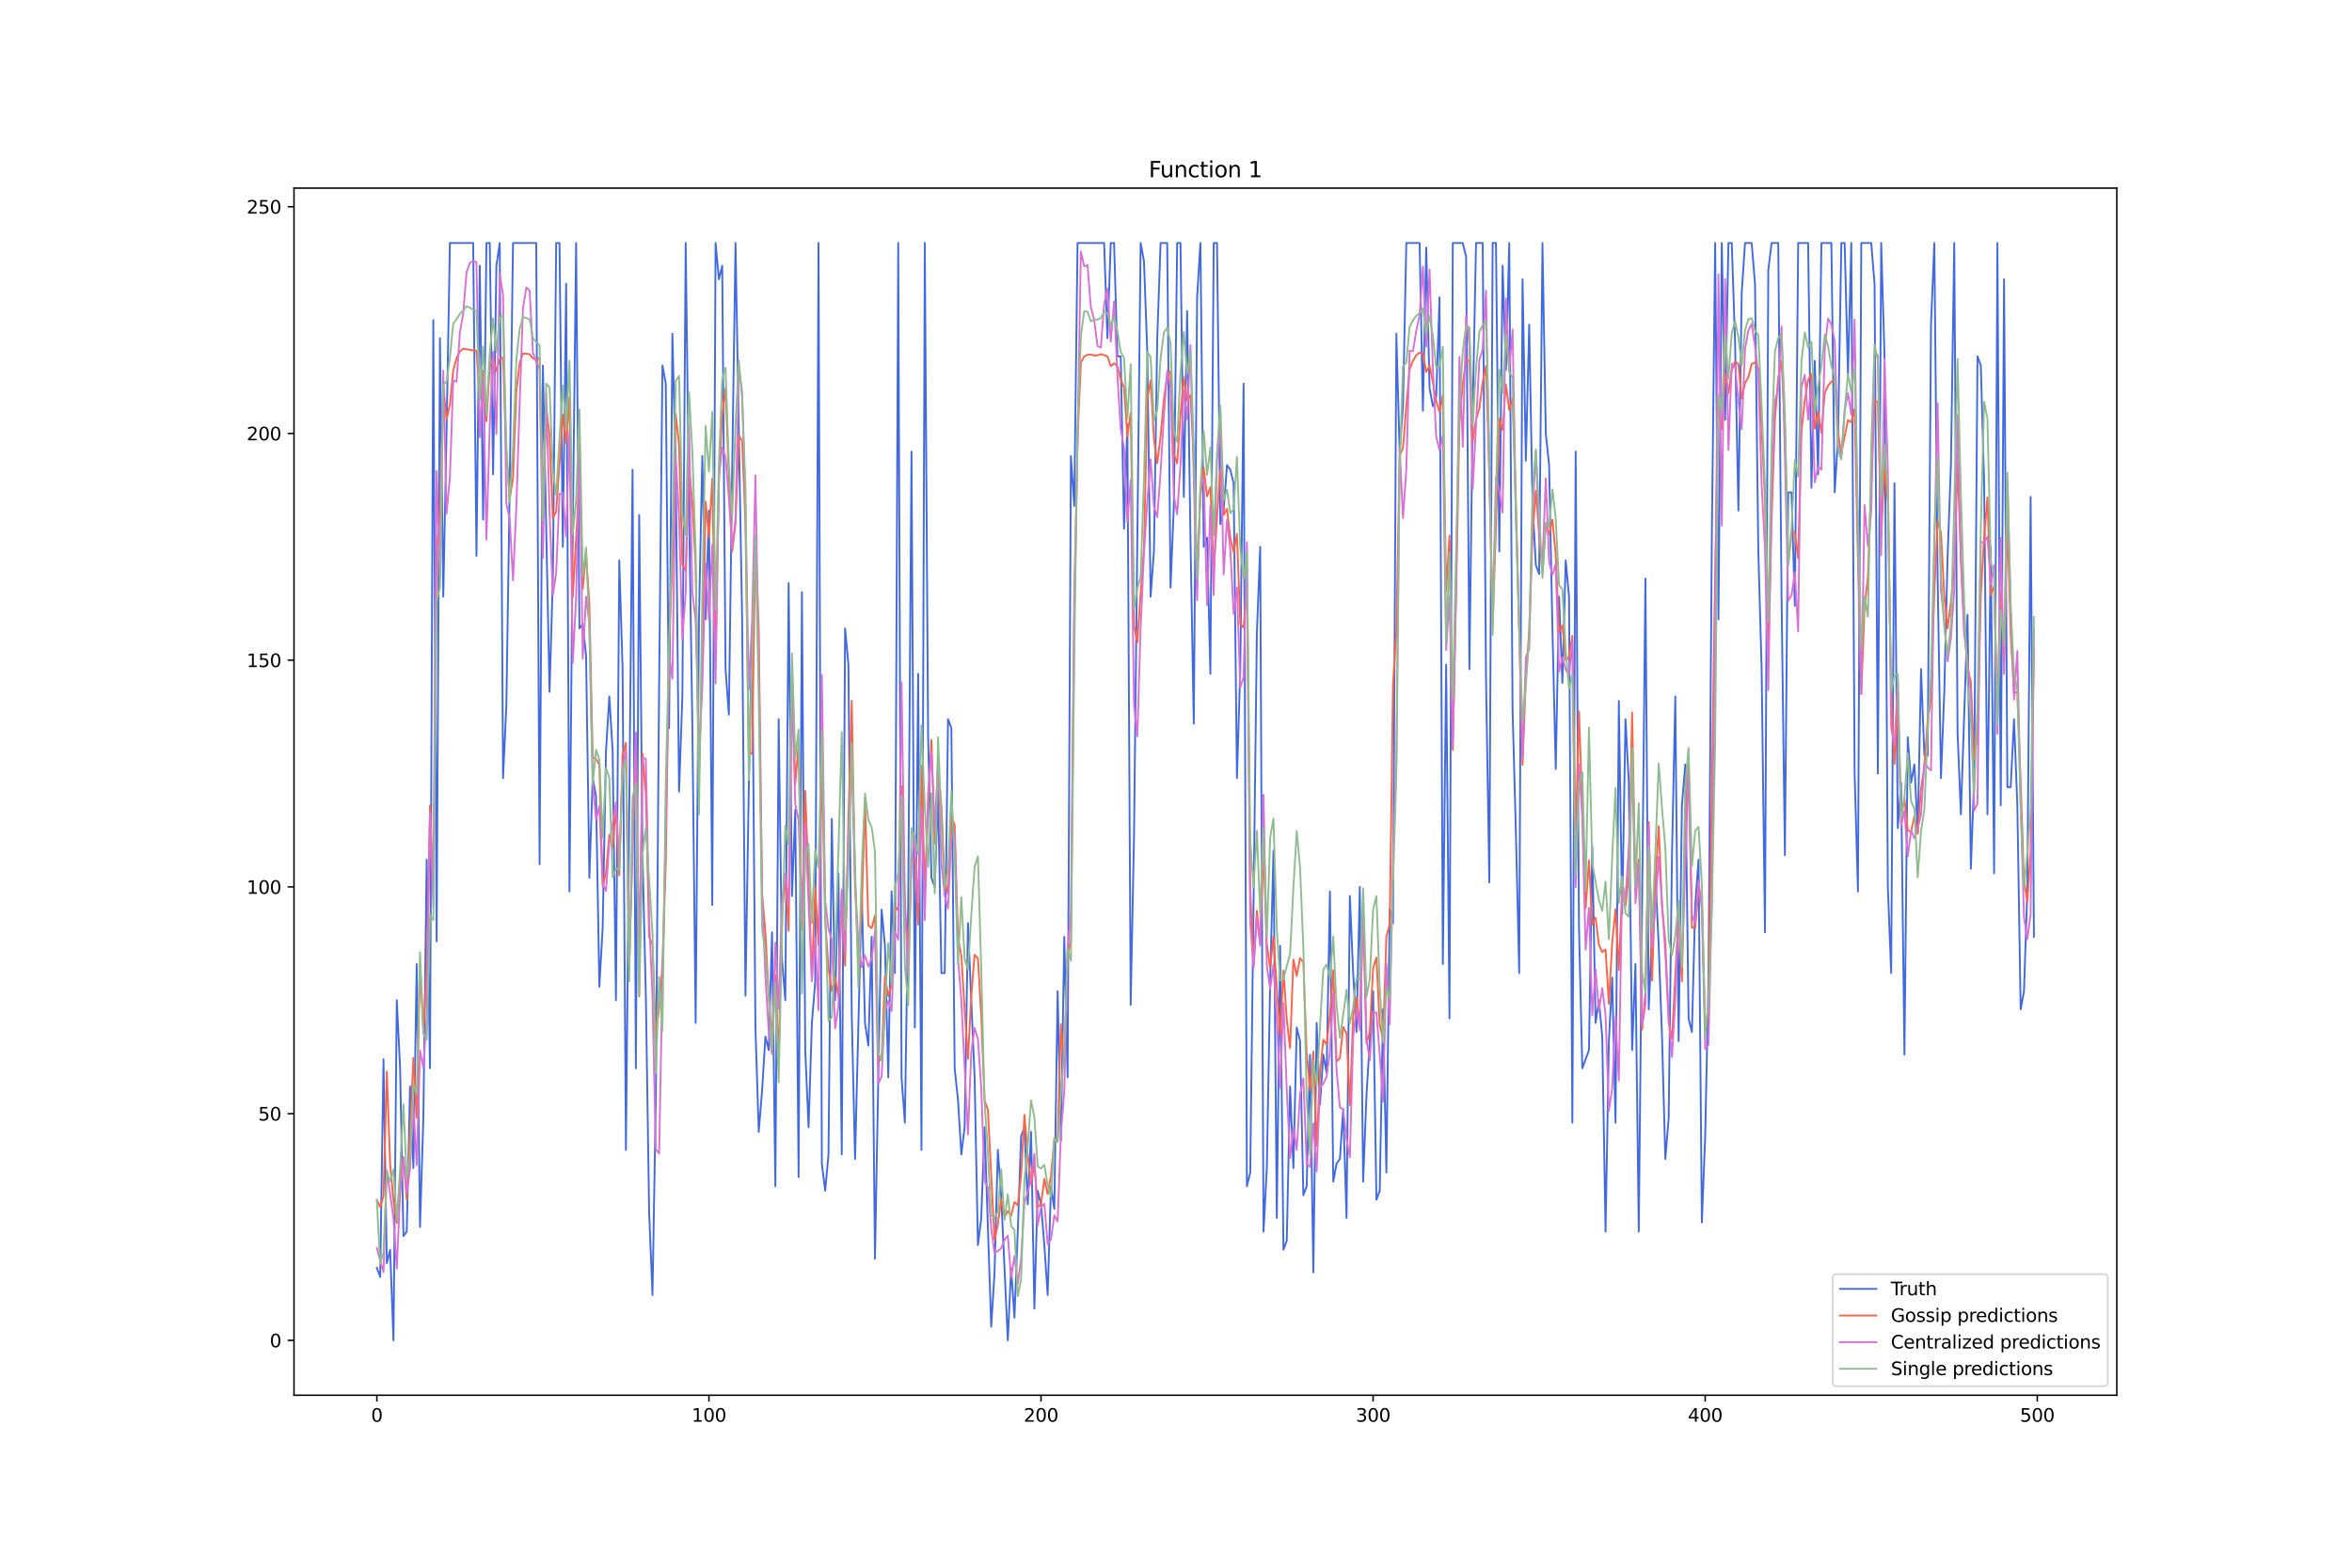 <?xml version="1.0" encoding="utf-8" standalone="no"?>
<!DOCTYPE svg PUBLIC "-//W3C//DTD SVG 1.1//EN"
  "http://www.w3.org/Graphics/SVG/1.1/DTD/svg11.dtd">
<svg xmlns:xlink="http://www.w3.org/1999/xlink" width="1296pt" height="864pt" viewBox="0 0 1296 864" xmlns="http://www.w3.org/2000/svg" version="1.1">
 <defs>
  <style type="text/css">*{stroke-linejoin: round; stroke-linecap: butt}</style>
 </defs>
 <g id="figure_1">
  <g id="patch_1">
   <path d="M 0 864 
L 1296 864 
L 1296 0 
L 0 0 
z
" style="fill: #ffffff"/>
  </g>
  <g id="axes_1">
   <g id="patch_2">
    <path d="M 162 768.96 
L 1166.4 768.96 
L 1166.4 103.68 
L 162 103.68 
z
" style="fill: #ffffff"/>
   </g>
   <g id="matplotlib.axis_1">
    <g id="xtick_1">
     <g id="line2d_1">
      <defs>
       <path id="m235b1354bc" d="M 0 0 
L 0 3.5 
" style="stroke: #000000; stroke-width: 0.8"/>
      </defs>
      <g>
       <use xlink:href="#m235b1354bc" x="207.655" y="768.96" style="stroke: #000000; stroke-width: 0.8"/>
      </g>
     </g>
     <g id="text_1">
      <!-- 0 -->
      <g transform="translate(204.473 783.558) scale(0.1 -0.1)">
       <defs>
        <path id="DejaVuSans-30" d="M 2034 4250 
Q 1547 4250 1301 3770 
Q 1056 3291 1056 2328 
Q 1056 1369 1301 889 
Q 1547 409 2034 409 
Q 2525 409 2770 889 
Q 3016 1369 3016 2328 
Q 3016 3291 2770 3770 
Q 2525 4250 2034 4250 
z
M 2034 4750 
Q 2819 4750 3233 4129 
Q 3647 3509 3647 2328 
Q 3647 1150 3233 529 
Q 2819 -91 2034 -91 
Q 1250 -91 836 529 
Q 422 1150 422 2328 
Q 422 3509 836 4129 
Q 1250 4750 2034 4750 
z
" transform="scale(0.016)"/>
       </defs>
       <use xlink:href="#DejaVuSans-30"/>
      </g>
     </g>
    </g>
    <g id="xtick_2">
     <g id="line2d_2">
      <g>
       <use xlink:href="#m235b1354bc" x="390.639" y="768.96" style="stroke: #000000; stroke-width: 0.8"/>
      </g>
     </g>
     <g id="text_2">
      <!-- 100 -->
      <g transform="translate(381.095 783.558) scale(0.1 -0.1)">
       <defs>
        <path id="DejaVuSans-31" d="M 794 531 
L 1825 531 
L 1825 4091 
L 703 3866 
L 703 4441 
L 1819 4666 
L 2450 4666 
L 2450 531 
L 3481 531 
L 3481 0 
L 794 0 
L 794 531 
z
" transform="scale(0.016)"/>
       </defs>
       <use xlink:href="#DejaVuSans-31"/>
       <use xlink:href="#DejaVuSans-30" x="63.623"/>
       <use xlink:href="#DejaVuSans-30" x="127.246"/>
      </g>
     </g>
    </g>
    <g id="xtick_3">
     <g id="line2d_3">
      <g>
       <use xlink:href="#m235b1354bc" x="573.623" y="768.96" style="stroke: #000000; stroke-width: 0.8"/>
      </g>
     </g>
     <g id="text_3">
      <!-- 200 -->
      <g transform="translate(564.079 783.558) scale(0.1 -0.1)">
       <defs>
        <path id="DejaVuSans-32" d="M 1228 531 
L 3431 531 
L 3431 0 
L 469 0 
L 469 531 
Q 828 903 1448 1529 
Q 2069 2156 2228 2338 
Q 2531 2678 2651 2914 
Q 2772 3150 2772 3378 
Q 2772 3750 2511 3984 
Q 2250 4219 1831 4219 
Q 1534 4219 1204 4116 
Q 875 4013 500 3803 
L 500 4441 
Q 881 4594 1212 4672 
Q 1544 4750 1819 4750 
Q 2544 4750 2975 4387 
Q 3406 4025 3406 3419 
Q 3406 3131 3298 2873 
Q 3191 2616 2906 2266 
Q 2828 2175 2409 1742 
Q 1991 1309 1228 531 
z
" transform="scale(0.016)"/>
       </defs>
       <use xlink:href="#DejaVuSans-32"/>
       <use xlink:href="#DejaVuSans-30" x="63.623"/>
       <use xlink:href="#DejaVuSans-30" x="127.246"/>
      </g>
     </g>
    </g>
    <g id="xtick_4">
     <g id="line2d_4">
      <g>
       <use xlink:href="#m235b1354bc" x="756.607" y="768.96" style="stroke: #000000; stroke-width: 0.8"/>
      </g>
     </g>
     <g id="text_4">
      <!-- 300 -->
      <g transform="translate(747.063 783.558) scale(0.1 -0.1)">
       <defs>
        <path id="DejaVuSans-33" d="M 2597 2516 
Q 3050 2419 3304 2112 
Q 3559 1806 3559 1356 
Q 3559 666 3084 287 
Q 2609 -91 1734 -91 
Q 1441 -91 1130 -33 
Q 819 25 488 141 
L 488 750 
Q 750 597 1062 519 
Q 1375 441 1716 441 
Q 2309 441 2620 675 
Q 2931 909 2931 1356 
Q 2931 1769 2642 2001 
Q 2353 2234 1838 2234 
L 1294 2234 
L 1294 2753 
L 1863 2753 
Q 2328 2753 2575 2939 
Q 2822 3125 2822 3475 
Q 2822 3834 2567 4026 
Q 2313 4219 1838 4219 
Q 1578 4219 1281 4162 
Q 984 4106 628 3988 
L 628 4550 
Q 988 4650 1302 4700 
Q 1616 4750 1894 4750 
Q 2613 4750 3031 4423 
Q 3450 4097 3450 3541 
Q 3450 3153 3228 2886 
Q 3006 2619 2597 2516 
z
" transform="scale(0.016)"/>
       </defs>
       <use xlink:href="#DejaVuSans-33"/>
       <use xlink:href="#DejaVuSans-30" x="63.623"/>
       <use xlink:href="#DejaVuSans-30" x="127.246"/>
      </g>
     </g>
    </g>
    <g id="xtick_5">
     <g id="line2d_5">
      <g>
       <use xlink:href="#m235b1354bc" x="939.591" y="768.96" style="stroke: #000000; stroke-width: 0.8"/>
      </g>
     </g>
     <g id="text_5">
      <!-- 400 -->
      <g transform="translate(930.047 783.558) scale(0.1 -0.1)">
       <defs>
        <path id="DejaVuSans-34" d="M 2419 4116 
L 825 1625 
L 2419 1625 
L 2419 4116 
z
M 2253 4666 
L 3047 4666 
L 3047 1625 
L 3713 1625 
L 3713 1100 
L 3047 1100 
L 3047 0 
L 2419 0 
L 2419 1100 
L 313 1100 
L 313 1709 
L 2253 4666 
z
" transform="scale(0.016)"/>
       </defs>
       <use xlink:href="#DejaVuSans-34"/>
       <use xlink:href="#DejaVuSans-30" x="63.623"/>
       <use xlink:href="#DejaVuSans-30" x="127.246"/>
      </g>
     </g>
    </g>
    <g id="xtick_6">
     <g id="line2d_6">
      <g>
       <use xlink:href="#m235b1354bc" x="1122.575" y="768.96" style="stroke: #000000; stroke-width: 0.8"/>
      </g>
     </g>
     <g id="text_6">
      <!-- 500 -->
      <g transform="translate(1113.032 783.558) scale(0.1 -0.1)">
       <defs>
        <path id="DejaVuSans-35" d="M 691 4666 
L 3169 4666 
L 3169 4134 
L 1269 4134 
L 1269 2991 
Q 1406 3038 1543 3061 
Q 1681 3084 1819 3084 
Q 2600 3084 3056 2656 
Q 3513 2228 3513 1497 
Q 3513 744 3044 326 
Q 2575 -91 1722 -91 
Q 1428 -91 1123 -41 
Q 819 9 494 109 
L 494 744 
Q 775 591 1075 516 
Q 1375 441 1709 441 
Q 2250 441 2565 725 
Q 2881 1009 2881 1497 
Q 2881 1984 2565 2268 
Q 2250 2553 1709 2553 
Q 1456 2553 1204 2497 
Q 953 2441 691 2322 
L 691 4666 
z
" transform="scale(0.016)"/>
       </defs>
       <use xlink:href="#DejaVuSans-35"/>
       <use xlink:href="#DejaVuSans-30" x="63.623"/>
       <use xlink:href="#DejaVuSans-30" x="127.246"/>
      </g>
     </g>
    </g>
   </g>
   <g id="matplotlib.axis_2">
    <g id="ytick_1">
     <g id="line2d_7">
      <defs>
       <path id="meae6d6c7b1" d="M 0 0 
L -3.5 0 
" style="stroke: #000000; stroke-width: 0.8"/>
      </defs>
      <g>
       <use xlink:href="#meae6d6c7b1" x="162" y="738.72" style="stroke: #000000; stroke-width: 0.8"/>
      </g>
     </g>
     <g id="text_7">
      <!-- 0 -->
      <g transform="translate(148.637 742.519) scale(0.1 -0.1)">
       <use xlink:href="#DejaVuSans-30"/>
      </g>
     </g>
    </g>
    <g id="ytick_2">
     <g id="line2d_8">
      <g>
       <use xlink:href="#meae6d6c7b1" x="162" y="613.761" style="stroke: #000000; stroke-width: 0.8"/>
      </g>
     </g>
     <g id="text_8">
      <!-- 50 -->
      <g transform="translate(142.275 617.561) scale(0.1 -0.1)">
       <use xlink:href="#DejaVuSans-35"/>
       <use xlink:href="#DejaVuSans-30" x="63.623"/>
      </g>
     </g>
    </g>
    <g id="ytick_3">
     <g id="line2d_9">
      <g>
       <use xlink:href="#meae6d6c7b1" x="162" y="488.803" style="stroke: #000000; stroke-width: 0.8"/>
      </g>
     </g>
     <g id="text_9">
      <!-- 100 -->
      <g transform="translate(135.912 492.602) scale(0.1 -0.1)">
       <use xlink:href="#DejaVuSans-31"/>
       <use xlink:href="#DejaVuSans-30" x="63.623"/>
       <use xlink:href="#DejaVuSans-30" x="127.246"/>
      </g>
     </g>
    </g>
    <g id="ytick_4">
     <g id="line2d_10">
      <g>
       <use xlink:href="#meae6d6c7b1" x="162" y="363.844" style="stroke: #000000; stroke-width: 0.8"/>
      </g>
     </g>
     <g id="text_10">
      <!-- 150 -->
      <g transform="translate(135.912 367.643) scale(0.1 -0.1)">
       <use xlink:href="#DejaVuSans-31"/>
       <use xlink:href="#DejaVuSans-35" x="63.623"/>
       <use xlink:href="#DejaVuSans-30" x="127.246"/>
      </g>
     </g>
    </g>
    <g id="ytick_5">
     <g id="line2d_11">
      <g>
       <use xlink:href="#meae6d6c7b1" x="162" y="238.885" style="stroke: #000000; stroke-width: 0.8"/>
      </g>
     </g>
     <g id="text_11">
      <!-- 200 -->
      <g transform="translate(135.912 242.685) scale(0.1 -0.1)">
       <use xlink:href="#DejaVuSans-32"/>
       <use xlink:href="#DejaVuSans-30" x="63.623"/>
       <use xlink:href="#DejaVuSans-30" x="127.246"/>
      </g>
     </g>
    </g>
    <g id="ytick_6">
     <g id="line2d_12">
      <g>
       <use xlink:href="#meae6d6c7b1" x="162" y="113.927" style="stroke: #000000; stroke-width: 0.8"/>
      </g>
     </g>
     <g id="text_12">
      <!-- 250 -->
      <g transform="translate(135.912 117.726) scale(0.1 -0.1)">
       <use xlink:href="#DejaVuSans-32"/>
       <use xlink:href="#DejaVuSans-35" x="63.623"/>
       <use xlink:href="#DejaVuSans-30" x="127.246"/>
      </g>
     </g>
    </g>
   </g>
   <g id="line2d_13">
    <path d="M 207.655 698.733 
L 209.484 703.732 
L 211.314 583.771 
L 213.144 696.234 
L 214.974 688.737 
L 216.804 738.72 
L 218.634 551.282 
L 220.463 588.77 
L 222.293 681.239 
L 224.123 678.74 
L 225.953 598.766 
L 227.783 643.751 
L 229.613 531.289 
L 231.442 676.241 
L 233.272 616.26 
L 235.102 473.808 
L 236.932 588.77 
L 238.762 176.406 
L 240.592 518.793 
L 242.422 186.403 
L 244.251 328.856 
L 246.081 236.386 
L 247.911 133.92 
L 260.72 133.92 
L 262.55 306.363 
L 264.38 146.416 
L 266.209 286.37 
L 268.039 133.92 
L 269.869 133.92 
L 271.699 261.378 
L 273.529 146.416 
L 275.359 133.92 
L 277.189 428.822 
L 279.018 388.836 
L 280.848 268.875 
L 282.678 133.92 
L 295.487 133.92 
L 297.317 476.307 
L 299.147 201.398 
L 302.806 381.338 
L 304.636 318.859 
L 306.466 133.92 
L 308.296 133.92 
L 310.126 301.365 
L 311.956 156.413 
L 313.785 491.302 
L 315.615 291.368 
L 317.445 133.92 
L 319.275 346.35 
L 321.105 343.851 
L 322.935 361.345 
L 324.764 483.804 
L 326.594 428.822 
L 328.424 438.819 
L 330.254 543.784 
L 332.084 511.295 
L 333.914 413.827 
L 335.743 383.837 
L 337.573 413.827 
L 339.403 551.282 
L 341.233 308.862 
L 343.063 368.842 
L 344.893 633.755 
L 348.552 258.879 
L 350.382 588.77 
L 352.212 283.87 
L 354.042 471.308 
L 355.872 548.783 
L 357.702 668.743 
L 359.531 713.728 
L 361.361 606.264 
L 363.191 376.34 
L 365.021 201.398 
L 366.851 211.394 
L 368.681 401.332 
L 370.51 183.903 
L 372.34 258.879 
L 374.17 436.32 
L 376 383.837 
L 377.83 133.92 
L 379.66 278.872 
L 381.489 398.832 
L 383.319 563.778 
L 385.149 341.351 
L 386.979 251.381 
L 388.809 341.351 
L 390.639 281.371 
L 392.469 498.799 
L 394.298 133.92 
L 396.128 153.913 
L 397.958 146.416 
L 399.788 368.842 
L 401.618 393.834 
L 403.448 258.879 
L 405.277 133.92 
L 408.937 341.351 
L 410.767 548.783 
L 412.597 433.821 
L 414.427 346.35 
L 416.256 566.277 
L 418.086 623.758 
L 419.916 601.265 
L 421.746 571.275 
L 423.576 578.773 
L 425.406 513.794 
L 427.236 653.748 
L 429.065 396.333 
L 430.895 528.789 
L 432.725 551.282 
L 434.555 321.358 
L 436.385 493.801 
L 438.215 446.317 
L 440.044 648.75 
L 441.874 326.356 
L 443.704 578.773 
L 445.534 621.259 
L 447.364 563.778 
L 449.194 541.285 
L 451.023 133.92 
L 452.853 641.252 
L 454.683 656.247 
L 456.513 636.254 
L 458.343 451.315 
L 460.173 551.282 
L 462.003 481.305 
L 463.832 636.254 
L 465.662 346.35 
L 467.492 366.343 
L 469.322 558.78 
L 471.152 638.753 
L 474.811 491.302 
L 476.641 563.778 
L 478.471 576.274 
L 480.301 516.294 
L 482.131 693.735 
L 483.961 593.768 
L 485.79 501.299 
L 487.62 521.292 
L 489.45 593.768 
L 491.28 491.302 
L 493.11 536.287 
L 494.94 133.92 
L 496.77 593.768 
L 498.599 618.76 
L 500.429 498.799 
L 502.259 248.882 
L 504.089 566.277 
L 505.919 371.341 
L 507.749 633.755 
L 509.578 133.92 
L 511.408 406.33 
L 513.238 483.804 
L 515.068 488.803 
L 516.898 436.32 
L 518.728 536.287 
L 520.557 536.287 
L 522.387 396.333 
L 524.217 401.332 
L 526.047 588.77 
L 527.877 606.264 
L 529.707 636.254 
L 531.536 621.259 
L 533.366 508.796 
L 537.026 593.768 
L 538.856 686.237 
L 540.686 671.242 
L 542.516 621.259 
L 546.175 731.222 
L 548.005 701.232 
L 549.835 633.755 
L 551.665 658.746 
L 555.324 738.72 
L 557.154 698.733 
L 558.984 726.224 
L 560.814 678.74 
L 562.644 626.257 
L 564.474 621.259 
L 566.303 663.745 
L 568.133 623.758 
L 569.963 721.226 
L 571.793 656.247 
L 573.623 663.745 
L 575.453 686.237 
L 577.283 713.728 
L 579.112 653.748 
L 580.942 666.244 
L 582.772 546.284 
L 584.602 628.756 
L 586.432 516.294 
L 588.262 593.768 
L 590.091 251.381 
L 591.921 278.872 
L 593.751 133.92 
L 608.39 133.92 
L 610.22 186.403 
L 612.05 133.92 
L 613.879 133.92 
L 615.709 196.399 
L 617.539 196.399 
L 619.369 291.368 
L 621.199 233.887 
L 623.029 553.781 
L 624.858 461.312 
L 628.518 133.92 
L 630.348 143.917 
L 632.178 193.9 
L 634.008 328.856 
L 635.837 303.864 
L 637.667 186.403 
L 639.497 133.92 
L 643.157 133.92 
L 644.987 323.857 
L 646.817 278.872 
L 648.646 133.92 
L 650.476 133.92 
L 652.306 273.874 
L 654.136 171.408 
L 655.966 296.366 
L 657.796 398.832 
L 659.625 163.91 
L 661.455 133.92 
L 663.285 301.365 
L 665.115 296.366 
L 666.945 371.341 
L 668.775 133.92 
L 670.604 133.92 
L 672.434 288.869 
L 674.264 281.371 
L 676.094 256.38 
L 677.924 258.879 
L 679.754 266.376 
L 681.583 428.822 
L 683.413 368.842 
L 685.243 211.394 
L 687.073 653.748 
L 688.903 646.251 
L 692.563 348.849 
L 694.392 301.365 
L 696.222 678.74 
L 698.052 643.751 
L 699.882 541.285 
L 701.712 468.809 
L 703.542 671.242 
L 705.371 521.292 
L 707.201 688.737 
L 709.031 683.738 
L 710.861 598.766 
L 712.691 643.751 
L 714.521 566.277 
L 716.35 573.775 
L 718.18 658.746 
L 720.01 653.748 
L 721.84 581.272 
L 723.67 701.232 
L 725.5 563.778 
L 727.33 608.763 
L 729.159 581.272 
L 730.989 591.269 
L 732.819 491.302 
L 734.649 651.249 
L 736.479 641.252 
L 738.309 638.753 
L 740.138 611.262 
L 741.968 671.242 
L 743.798 493.801 
L 745.628 536.287 
L 747.458 568.776 
L 749.288 488.803 
L 751.117 651.249 
L 752.947 603.765 
L 754.777 573.775 
L 756.607 546.284 
L 758.437 661.246 
L 760.267 656.247 
L 762.097 556.28 
L 763.926 646.251 
L 765.756 501.299 
L 767.586 508.796 
L 769.416 183.903 
L 771.246 248.882 
L 773.076 223.89 
L 774.905 133.92 
L 782.225 133.92 
L 784.055 226.389 
L 785.884 136.419 
L 787.714 213.894 
L 789.544 223.89 
L 791.374 218.892 
L 793.204 163.91 
L 795.034 531.289 
L 796.864 366.343 
L 798.693 561.279 
L 800.523 133.92 
L 806.013 133.92 
L 807.843 141.418 
L 809.672 368.842 
L 811.502 226.389 
L 813.332 133.92 
L 816.992 133.92 
L 818.822 373.841 
L 820.651 486.303 
L 822.481 133.92 
L 824.311 133.92 
L 826.141 303.864 
L 827.971 146.416 
L 829.801 203.897 
L 831.63 133.92 
L 833.46 391.335 
L 835.29 458.813 
L 837.12 536.287 
L 838.95 153.913 
L 840.78 253.88 
L 842.61 178.905 
L 844.439 276.373 
L 846.269 311.361 
L 848.099 316.36 
L 849.929 133.92 
L 851.759 238.885 
L 853.589 256.38 
L 855.418 346.35 
L 857.248 423.824 
L 859.078 328.856 
L 860.908 376.34 
L 862.738 308.862 
L 864.568 328.856 
L 866.397 618.76 
L 868.227 248.882 
L 870.057 511.295 
L 871.887 588.77 
L 875.547 578.773 
L 877.377 466.31 
L 879.206 563.778 
L 881.036 551.282 
L 882.866 571.275 
L 884.696 678.74 
L 886.526 573.775 
L 888.356 538.786 
L 890.185 618.76 
L 892.015 386.337 
L 893.845 503.798 
L 895.675 396.333 
L 897.505 431.322 
L 899.335 578.773 
L 901.164 531.289 
L 902.994 678.74 
L 906.654 318.859 
L 908.484 556.28 
L 910.314 513.794 
L 912.144 481.305 
L 913.973 521.292 
L 915.803 571.275 
L 917.633 638.753 
L 919.463 616.26 
L 921.293 471.308 
L 923.123 383.837 
L 924.952 573.775 
L 926.782 443.818 
L 928.612 421.325 
L 930.442 561.279 
L 932.272 568.776 
L 934.102 498.799 
L 935.931 473.808 
L 937.761 673.741 
L 939.591 626.257 
L 941.421 538.786 
L 943.251 296.366 
L 945.081 133.92 
L 946.911 341.351 
L 948.74 133.92 
L 950.57 231.388 
L 952.4 133.92 
L 954.23 133.92 
L 956.06 188.902 
L 957.89 281.371 
L 959.719 161.411 
L 961.549 133.92 
L 965.209 133.92 
L 967.039 156.413 
L 968.869 303.864 
L 970.698 368.842 
L 972.528 513.794 
L 974.358 148.915 
L 976.188 133.92 
L 979.848 133.92 
L 981.678 328.856 
L 983.507 471.308 
L 985.337 271.375 
L 987.167 271.375 
L 988.997 333.854 
L 990.827 133.92 
L 996.316 133.92 
L 998.146 268.875 
L 999.976 198.899 
L 1001.806 261.378 
L 1003.636 133.92 
L 1009.125 133.92 
L 1010.955 271.375 
L 1012.785 241.384 
L 1014.615 133.92 
L 1016.444 133.92 
L 1018.274 206.396 
L 1020.104 133.92 
L 1021.934 426.323 
L 1023.764 491.302 
L 1025.594 133.92 
L 1031.083 133.92 
L 1032.913 156.413 
L 1034.743 426.323 
L 1036.573 133.92 
L 1038.403 196.399 
L 1040.232 488.803 
L 1042.062 536.287 
L 1043.892 266.376 
L 1045.722 456.313 
L 1047.552 431.322 
L 1049.382 581.272 
L 1051.211 406.33 
L 1053.041 431.322 
L 1054.871 421.325 
L 1056.701 458.813 
L 1058.531 368.842 
L 1060.361 416.327 
L 1062.191 416.327 
L 1064.02 178.905 
L 1065.85 133.92 
L 1067.68 318.859 
L 1069.51 428.822 
L 1071.34 381.338 
L 1073.17 306.363 
L 1074.999 256.38 
L 1076.829 133.92 
L 1078.659 403.831 
L 1080.489 448.816 
L 1084.149 338.852 
L 1085.978 478.806 
L 1087.808 428.822 
L 1089.638 196.399 
L 1091.468 201.398 
L 1093.298 266.376 
L 1095.128 448.816 
L 1096.958 301.365 
L 1098.787 481.305 
L 1100.617 133.92 
L 1102.447 443.818 
L 1104.277 153.913 
L 1106.107 433.821 
L 1107.937 433.821 
L 1109.766 396.333 
L 1111.596 443.818 
L 1113.426 556.28 
L 1115.256 546.284 
L 1117.086 491.302 
L 1118.916 273.874 
L 1120.745 516.294 
L 1120.745 516.294 
" clip-path="url(#p6e670a4012)" style="fill: none; stroke: #4169e1; stroke-linecap: square"/>
   </g>
   <g id="line2d_14">
    <path d="M 207.655 661.364 
L 209.484 665.276 
L 211.314 659.242 
L 213.144 590.593 
L 214.974 641.504 
L 216.804 661.872 
L 218.634 674.013 
L 220.463 650.46 
L 222.293 638.026 
L 224.123 661.318 
L 225.953 623.957 
L 227.783 583.071 
L 229.613 615.961 
L 231.442 531.373 
L 233.272 568.053 
L 235.102 535.305 
L 236.932 443.859 
L 238.762 489.272 
L 240.592 301.479 
L 242.422 286.617 
L 244.251 212.744 
L 246.081 231.055 
L 247.911 223.036 
L 249.741 204.127 
L 251.571 197.491 
L 253.401 193.638 
L 255.23 192.22 
L 258.89 192.754 
L 260.72 193.156 
L 262.55 193.353 
L 264.38 218.933 
L 266.209 204.139 
L 268.039 232.161 
L 269.869 202.265 
L 271.699 197.299 
L 273.529 204.548 
L 275.359 197.927 
L 277.189 197.088 
L 279.018 248.756 
L 280.848 274.956 
L 282.678 263.392 
L 284.508 215.903 
L 286.338 200.031 
L 288.168 194.907 
L 289.997 194.959 
L 291.827 195.231 
L 293.657 197.551 
L 295.487 198.178 
L 297.317 197.292 
L 299.147 276.446 
L 300.976 224.571 
L 302.806 239.79 
L 304.636 285.525 
L 306.466 281.908 
L 310.126 228.655 
L 311.956 244.16 
L 313.785 218.673 
L 315.615 328.811 
L 317.445 297.307 
L 319.275 262.515 
L 321.105 324.659 
L 322.935 304.984 
L 324.764 332.847 
L 326.594 417.529 
L 328.424 418.271 
L 330.254 421.471 
L 332.084 488.327 
L 333.914 480.873 
L 335.743 460.221 
L 337.573 467.615 
L 339.403 445.626 
L 341.233 482.416 
L 343.063 416.163 
L 344.893 409.379 
L 346.723 532.277 
L 348.552 464.289 
L 350.382 411.19 
L 352.212 549.074 
L 354.042 415.417 
L 355.872 437.556 
L 357.702 516.452 
L 359.531 520.568 
L 361.361 570.35 
L 363.191 555.666 
L 365.021 532.317 
L 366.851 475.627 
L 368.681 355.113 
L 370.51 310.343 
L 372.34 228.145 
L 374.17 244.854 
L 376 311.067 
L 377.83 314.652 
L 379.66 257.819 
L 381.489 276.493 
L 383.319 312.474 
L 385.149 427.813 
L 386.979 367.159 
L 388.809 276.472 
L 390.639 296.238 
L 392.469 263.829 
L 394.298 361.962 
L 396.128 265.616 
L 397.958 228.327 
L 399.788 214.046 
L 401.618 263.196 
L 403.448 303.854 
L 405.277 288.775 
L 407.107 240.105 
L 408.937 243.045 
L 410.767 288.561 
L 412.597 414.625 
L 414.427 415.555 
L 416.256 298.418 
L 418.086 347.575 
L 419.916 492.843 
L 421.746 513.78 
L 423.576 548.863 
L 425.406 571.612 
L 427.236 537.64 
L 429.065 582.956 
L 430.895 502.662 
L 432.725 484.239 
L 434.555 512.953 
L 436.385 371.395 
L 438.215 432.007 
L 440.044 409.742 
L 441.874 512.69 
L 443.704 435.908 
L 445.534 484.266 
L 447.364 539.718 
L 449.194 488.787 
L 451.023 520.952 
L 452.853 419.965 
L 454.683 506.893 
L 456.513 533.506 
L 458.343 546.187 
L 460.173 538.813 
L 462.003 549.408 
L 463.832 491.942 
L 465.662 532.187 
L 467.492 452.027 
L 469.322 386.205 
L 471.152 488.126 
L 472.982 528.636 
L 474.811 502.465 
L 476.641 441.136 
L 478.471 510.115 
L 480.301 511.522 
L 482.131 504.61 
L 483.961 585.465 
L 485.79 582.996 
L 487.62 537.952 
L 489.45 548.968 
L 491.28 542.87 
L 493.11 499.643 
L 494.94 501.813 
L 496.77 433.227 
L 498.599 501.366 
L 500.429 524.333 
L 502.259 473.231 
L 504.089 472.993 
L 505.919 509.58 
L 507.749 421.978 
L 509.578 490.723 
L 511.408 444.295 
L 513.238 407.807 
L 515.068 465.067 
L 516.898 423.335 
L 518.728 444.105 
L 520.557 485.879 
L 522.387 492.525 
L 524.217 450.337 
L 526.047 454.652 
L 527.877 517.134 
L 529.707 526.562 
L 531.536 556.443 
L 533.366 583.616 
L 535.196 548.9 
L 537.026 526.24 
L 538.856 528.102 
L 540.686 559.62 
L 542.516 606.589 
L 544.345 611.528 
L 548.005 683.362 
L 549.835 674.865 
L 551.665 660.889 
L 553.495 670.706 
L 555.324 667.446 
L 557.154 669.936 
L 558.984 662.533 
L 560.814 664.198 
L 562.644 647.694 
L 564.474 614.443 
L 566.303 636.867 
L 568.133 652.796 
L 569.963 641.086 
L 571.793 665.298 
L 573.623 663.454 
L 575.453 649.681 
L 577.283 658.143 
L 579.112 647.901 
L 580.942 627.815 
L 582.772 628.15 
L 584.602 564.5 
L 586.432 587.557 
L 588.262 525.671 
L 590.091 518.815 
L 591.921 341.408 
L 593.751 242.113 
L 595.581 199.767 
L 597.411 196.434 
L 599.241 195.561 
L 601.07 195.381 
L 602.9 195.907 
L 604.73 195.818 
L 606.56 195.159 
L 610.22 196.396 
L 612.05 201.753 
L 613.879 200.238 
L 615.709 201.781 
L 617.539 209.014 
L 619.369 213.531 
L 621.199 240.431 
L 623.029 227.408 
L 624.858 344.792 
L 626.688 354.052 
L 628.518 327.047 
L 630.348 301.941 
L 632.178 220.142 
L 634.008 209.472 
L 635.837 241.775 
L 637.667 255.311 
L 639.497 240.552 
L 641.327 220.385 
L 643.157 206.644 
L 644.987 204.748 
L 646.817 250.03 
L 648.646 255.409 
L 650.476 228.538 
L 652.306 208.019 
L 654.136 220.626 
L 655.966 217.766 
L 657.796 252.207 
L 659.625 316.293 
L 661.455 273.622 
L 663.285 257.834 
L 665.115 273.583 
L 666.945 268.49 
L 668.775 315.846 
L 670.604 285.004 
L 672.434 258.381 
L 674.264 283.754 
L 676.094 280.421 
L 677.924 296.233 
L 679.754 304.306 
L 681.583 294.31 
L 683.413 343.868 
L 685.243 345.887 
L 687.073 321.605 
L 688.903 490.507 
L 690.733 532.347 
L 692.563 501.902 
L 694.392 519.138 
L 696.222 468.125 
L 698.052 520.249 
L 699.882 533.362 
L 701.712 516.095 
L 703.542 544.658 
L 705.371 570.374 
L 707.201 534.961 
L 709.031 561.913 
L 710.861 577.725 
L 712.691 528.882 
L 714.521 537.864 
L 716.35 528.036 
L 718.18 530.331 
L 720.01 580.533 
L 721.84 600.808 
L 723.67 579.521 
L 725.5 631.574 
L 727.33 591.811 
L 729.159 573.023 
L 730.989 575.545 
L 732.819 559.531 
L 734.649 534.771 
L 736.479 585.077 
L 738.309 583.176 
L 740.138 565.938 
L 741.968 569.604 
L 743.798 609.196 
L 745.628 559.825 
L 747.458 549.612 
L 749.288 565.012 
L 751.117 501.949 
L 752.947 575.021 
L 754.777 568.785 
L 756.607 533.553 
L 758.437 527.783 
L 760.267 564.855 
L 762.097 572.713 
L 763.926 516.272 
L 765.756 509.41 
L 767.586 377.258 
L 769.416 348.481 
L 771.246 251.037 
L 773.076 246.742 
L 774.905 223.882 
L 776.735 203.516 
L 778.565 198.819 
L 780.395 195.734 
L 782.225 194.341 
L 784.055 194.97 
L 785.884 204.985 
L 787.714 201.541 
L 789.544 210.782 
L 791.374 220.884 
L 793.204 227.042 
L 795.034 217.625 
L 796.864 325.789 
L 798.693 295.259 
L 800.523 413.319 
L 802.353 327.287 
L 804.183 233.467 
L 806.013 211.524 
L 807.843 198.335 
L 809.672 198.793 
L 811.502 243.294 
L 813.332 231.145 
L 815.162 225.219 
L 816.992 210.543 
L 818.822 201.755 
L 820.651 260.683 
L 822.481 344.934 
L 824.311 290.043 
L 826.141 230.643 
L 827.971 236.95 
L 829.801 211.969 
L 831.63 225.996 
L 833.46 219.376 
L 835.29 278.057 
L 837.12 345.381 
L 838.95 421.561 
L 840.78 373.429 
L 842.61 347.769 
L 844.439 295.479 
L 846.269 270.515 
L 848.099 294.642 
L 849.929 315.805 
L 851.759 289.857 
L 853.589 294.51 
L 855.418 286.445 
L 857.248 305.598 
L 859.078 348.018 
L 860.908 344.744 
L 862.738 363.914 
L 864.568 362.157 
L 866.397 350.406 
L 868.227 462.147 
L 870.057 392.054 
L 873.717 500.606 
L 875.547 474.23 
L 877.377 509.514 
L 879.206 505.872 
L 881.036 520.719 
L 882.866 524.778 
L 884.696 523.256 
L 886.526 553.214 
L 888.356 519.401 
L 890.185 501.053 
L 892.015 534.523 
L 893.845 490.387 
L 895.675 499.423 
L 897.505 482.094 
L 899.335 392.773 
L 901.164 488.095 
L 902.994 473.622 
L 904.824 567.511 
L 906.654 546.697 
L 908.484 453.063 
L 910.314 540.436 
L 912.144 486.237 
L 913.973 455.337 
L 915.803 499.357 
L 917.633 518.821 
L 919.463 563.381 
L 921.293 572.659 
L 924.952 502.927 
L 926.782 540.831 
L 928.612 455.983 
L 930.442 421.191 
L 932.272 511.293 
L 934.102 511.144 
L 935.931 490.566 
L 937.761 494.816 
L 939.591 567.226 
L 941.421 555.432 
L 945.081 315.726 
L 946.911 223.876 
L 948.74 236.807 
L 950.57 206.18 
L 952.4 216.713 
L 954.23 203.933 
L 956.06 199.214 
L 957.89 200.596 
L 959.719 219.675 
L 961.549 211.022 
L 963.379 208.021 
L 965.209 200.582 
L 967.039 199.826 
L 968.869 203.015 
L 970.698 236.297 
L 972.528 275.186 
L 974.358 357.881 
L 976.188 286.246 
L 978.018 231.375 
L 979.848 208.024 
L 981.678 198.761 
L 983.507 235.066 
L 985.337 311.086 
L 987.167 293.477 
L 988.997 293.485 
L 990.827 307.761 
L 992.657 237.716 
L 994.486 220.517 
L 996.316 209.361 
L 998.146 206.116 
L 999.976 236.2 
L 1001.806 227.046 
L 1003.636 238.589 
L 1005.465 216.745 
L 1007.295 212.511 
L 1009.125 210.399 
L 1010.955 209.371 
L 1012.785 238.383 
L 1014.615 250.256 
L 1016.444 240.274 
L 1018.274 231.591 
L 1020.104 232.69 
L 1021.934 225.503 
L 1023.764 307.348 
L 1025.594 382.362 
L 1027.424 334.264 
L 1029.253 317.924 
L 1031.083 267.72 
L 1032.913 220.769 
L 1034.743 221.533 
L 1036.573 295.435 
L 1038.403 257.828 
L 1040.232 276.4 
L 1042.062 380.546 
L 1043.892 421.002 
L 1045.722 388.268 
L 1047.552 450.538 
L 1049.382 439.699 
L 1051.211 457.721 
L 1053.041 458.376 
L 1054.871 449.856 
L 1056.701 459.543 
L 1058.531 434.709 
L 1060.361 422.353 
L 1062.191 396.763 
L 1064.02 386.086 
L 1065.85 326.313 
L 1067.68 287.328 
L 1069.51 293.409 
L 1071.34 328.592 
L 1073.17 346.376 
L 1074.999 331.36 
L 1076.829 314.402 
L 1078.659 254.995 
L 1080.489 307.36 
L 1082.319 345.207 
L 1084.149 368.211 
L 1085.978 375.567 
L 1087.808 418.471 
L 1089.638 405.415 
L 1091.468 327.9 
L 1093.298 296.15 
L 1095.128 274.114 
L 1096.958 327.967 
L 1098.787 322.969 
L 1100.617 396.41 
L 1102.447 325.858 
L 1104.277 365.637 
L 1106.107 286.821 
L 1107.937 349.578 
L 1109.766 381.701 
L 1111.596 381.63 
L 1113.426 431.442 
L 1115.256 484.738 
L 1117.086 496.856 
L 1118.916 469.251 
L 1120.745 357.589 
L 1120.745 357.589 
" clip-path="url(#p6e670a4012)" style="fill: none; stroke: #ff6347; stroke-linecap: square"/>
   </g>
   <g id="line2d_15">
    <path d="M 207.655 687.724 
L 209.484 694.971 
L 211.314 701.071 
L 213.144 644.955 
L 216.804 671.304 
L 218.634 699.145 
L 220.463 657.906 
L 222.293 637.761 
L 224.123 657.592 
L 225.953 643.591 
L 227.783 608.772 
L 229.613 642.104 
L 231.442 578.953 
L 233.272 588.401 
L 235.102 560.738 
L 236.932 447.921 
L 238.762 499.382 
L 240.592 259.643 
L 242.422 317.413 
L 244.251 204.225 
L 246.081 283.033 
L 247.911 263.039 
L 249.741 209.669 
L 251.571 210.423 
L 253.401 183.282 
L 255.23 172.889 
L 257.06 150.197 
L 258.89 144.851 
L 260.72 143.878 
L 262.55 144.432 
L 264.38 240.921 
L 266.209 207.505 
L 268.039 297.337 
L 269.869 234.212 
L 271.699 193.871 
L 273.529 239.076 
L 275.359 150.932 
L 277.189 162.574 
L 279.018 277.732 
L 280.848 285.827 
L 282.678 319.875 
L 284.508 279.679 
L 286.338 222.656 
L 288.168 170.044 
L 289.997 158.456 
L 291.827 160.087 
L 293.657 194.291 
L 295.487 199.492 
L 297.317 203.198 
L 299.147 307.523 
L 300.976 216.45 
L 302.806 282.174 
L 304.636 327.911 
L 306.466 315.755 
L 308.296 272.289 
L 310.126 271.539 
L 311.956 295.66 
L 313.785 237.661 
L 315.615 365.369 
L 317.445 329.714 
L 319.275 243.796 
L 321.105 363.059 
L 322.935 328.841 
L 324.764 343.752 
L 326.594 431.074 
L 328.424 451.767 
L 330.254 444.325 
L 332.084 487.189 
L 333.914 491.002 
L 335.743 464.622 
L 337.573 453.816 
L 339.403 442.208 
L 341.233 475.873 
L 343.063 422.442 
L 344.893 413.706 
L 346.723 531.434 
L 350.382 403.633 
L 352.212 526.769 
L 354.042 417.708 
L 355.872 418.254 
L 357.702 506.887 
L 359.531 549.178 
L 361.361 633.242 
L 363.191 635.783 
L 365.021 538.932 
L 366.851 456.009 
L 368.681 360.883 
L 370.51 374.101 
L 372.34 251.55 
L 374.17 284.542 
L 376 352.328 
L 377.83 326.531 
L 379.66 233.855 
L 381.489 326.44 
L 383.319 341.529 
L 385.149 415.069 
L 386.979 378.575 
L 388.809 310.765 
L 390.639 341.524 
L 392.469 300.272 
L 394.298 376.681 
L 396.128 262.251 
L 397.958 246.718 
L 399.788 251.826 
L 401.618 274.483 
L 403.448 302.31 
L 405.277 286.144 
L 407.107 202.015 
L 408.937 216.16 
L 410.767 279.383 
L 412.597 380.126 
L 414.427 341.928 
L 416.256 262.002 
L 418.086 366.282 
L 419.916 492.12 
L 421.746 537.717 
L 423.576 568.608 
L 425.406 580.849 
L 427.236 519.508 
L 429.065 556.063 
L 430.895 497.375 
L 432.725 481.497 
L 434.555 498.805 
L 436.385 382.291 
L 438.215 443.106 
L 440.044 452.068 
L 441.874 504.801 
L 443.704 453.775 
L 447.364 540.757 
L 449.194 516.691 
L 451.023 556.719 
L 452.853 372.023 
L 454.683 496.424 
L 456.513 511.84 
L 458.343 517.984 
L 460.173 566.848 
L 462.003 554.395 
L 463.832 490.221 
L 465.662 524.833 
L 467.492 460.717 
L 469.322 420.118 
L 471.152 485.208 
L 472.982 519.684 
L 474.811 533.023 
L 476.641 526.488 
L 478.471 532.721 
L 480.301 528.425 
L 482.131 513.573 
L 483.961 597.11 
L 485.79 593.3 
L 487.62 557.51 
L 489.45 551.674 
L 491.28 557.337 
L 493.11 513.419 
L 494.94 517.868 
L 496.77 376.129 
L 498.599 495.617 
L 500.429 538.268 
L 502.259 475.625 
L 504.089 460.25 
L 505.919 497.755 
L 507.749 445.129 
L 509.578 507.151 
L 511.408 436.802 
L 513.238 414.661 
L 515.068 457.344 
L 516.898 419.432 
L 518.728 475.871 
L 520.557 493.643 
L 522.387 500.715 
L 524.217 461.803 
L 526.047 458.752 
L 527.877 528.244 
L 529.707 551.377 
L 533.366 625.187 
L 535.196 579.7 
L 537.026 566.544 
L 538.856 572.791 
L 540.686 599.454 
L 542.516 650.907 
L 544.345 654.436 
L 546.175 677.056 
L 548.005 690.499 
L 549.835 689.501 
L 551.665 687.939 
L 553.495 683.376 
L 555.324 680.96 
L 557.154 704.166 
L 558.984 692.297 
L 560.814 707.743 
L 562.644 693.829 
L 564.474 662.79 
L 566.303 657.06 
L 568.133 648.939 
L 569.963 635.928 
L 571.793 675.391 
L 573.623 665.177 
L 575.453 663.411 
L 577.283 685.785 
L 579.112 682.968 
L 580.942 669.766 
L 582.772 673.191 
L 584.602 624.382 
L 586.432 601.808 
L 588.262 522.95 
L 590.091 503.01 
L 591.921 329.57 
L 593.751 243.917 
L 595.581 138.599 
L 597.411 146.82 
L 599.241 146.071 
L 601.07 169.401 
L 602.9 176.101 
L 604.73 190.676 
L 606.56 191.588 
L 608.39 167.841 
L 610.22 159.093 
L 612.05 188.322 
L 613.879 166.066 
L 615.709 206.693 
L 617.539 236.333 
L 619.369 246.878 
L 621.199 287.867 
L 623.029 264.708 
L 624.858 388.067 
L 626.688 405.785 
L 628.518 345.75 
L 630.348 304.498 
L 632.178 276.313 
L 634.008 253.145 
L 635.837 279.154 
L 637.667 285.058 
L 639.497 260.38 
L 641.327 229.242 
L 643.157 204.42 
L 644.987 213.15 
L 646.817 273.212 
L 648.646 283.449 
L 650.476 256.203 
L 652.306 215.184 
L 654.136 231.003 
L 655.966 190.238 
L 657.796 264.84 
L 659.625 330.8 
L 661.455 268.257 
L 663.285 263.126 
L 665.115 333.51 
L 666.945 278.768 
L 668.775 327.963 
L 670.604 253.739 
L 672.434 235.789 
L 674.264 316.641 
L 676.094 286.513 
L 677.924 302.856 
L 679.754 338.285 
L 681.583 323.787 
L 683.413 379.043 
L 685.243 373.143 
L 687.073 298.745 
L 688.903 508.457 
L 690.733 533.41 
L 692.563 505.543 
L 694.392 521.187 
L 696.222 438.034 
L 698.052 532.255 
L 699.882 545.141 
L 701.712 531.654 
L 703.542 561.988 
L 705.371 599.368 
L 707.201 552.618 
L 709.031 600.629 
L 710.861 638.135 
L 712.691 621.783 
L 714.521 633.83 
L 716.35 602.986 
L 718.18 594.317 
L 720.01 641.551 
L 721.84 643.028 
L 723.67 619.225 
L 725.5 645.571 
L 727.33 599.188 
L 729.159 597.363 
L 730.989 593.409 
L 732.819 579.303 
L 734.649 547.264 
L 736.479 589.789 
L 738.309 610.289 
L 740.138 611.425 
L 741.968 627.861 
L 743.798 637.794 
L 745.628 571.439 
L 747.458 555.598 
L 749.288 567.998 
L 751.117 501.562 
L 752.947 572.794 
L 754.777 584.379 
L 756.607 557.444 
L 758.437 558.208 
L 760.267 581.43 
L 762.097 607.119 
L 763.926 530.916 
L 765.756 564.608 
L 767.586 471.199 
L 769.416 420.559 
L 771.246 246.722 
L 773.076 285.547 
L 774.905 258.737 
L 776.735 193.206 
L 778.565 193.656 
L 780.395 182.252 
L 782.225 173.777 
L 784.055 146.903 
L 785.884 190.897 
L 787.714 148.576 
L 789.544 203.256 
L 791.374 240.617 
L 793.204 248.105 
L 795.034 240.257 
L 796.864 358.277 
L 798.693 328.864 
L 800.523 410.328 
L 802.353 322.367 
L 804.183 196.736 
L 806.013 246.253 
L 807.843 173.966 
L 809.672 190.147 
L 811.502 269.486 
L 815.162 198.437 
L 816.992 192.526 
L 818.822 160.183 
L 820.651 263.748 
L 822.481 339.783 
L 824.311 263.003 
L 826.141 270.627 
L 827.971 282.542 
L 829.801 164.602 
L 831.63 204.573 
L 833.46 181.643 
L 835.29 281.216 
L 838.95 417.976 
L 840.78 362.41 
L 842.61 357.588 
L 844.439 283.79 
L 846.269 248.75 
L 848.099 293.353 
L 849.929 311.08 
L 851.759 263.614 
L 853.589 309.541 
L 855.418 316.811 
L 857.248 310.77 
L 859.078 370.147 
L 860.908 362.132 
L 862.738 369.058 
L 864.568 372.083 
L 866.397 353.79 
L 868.227 488.925 
L 870.057 421.35 
L 871.887 451.13 
L 873.717 523.305 
L 875.547 500.359 
L 877.377 559.586 
L 879.206 534.391 
L 881.036 557.272 
L 882.866 544.626 
L 884.696 559.141 
L 886.526 612.21 
L 888.356 599.78 
L 890.185 560.352 
L 892.015 595.465 
L 893.845 486.17 
L 895.675 495.42 
L 897.505 467.066 
L 899.335 420.731 
L 901.164 497.794 
L 902.994 476.202 
L 904.824 565.091 
L 906.654 554.176 
L 908.484 454.654 
L 910.314 521.986 
L 912.144 499.759 
L 913.973 472.066 
L 915.803 497.246 
L 917.633 526.122 
L 919.463 561.006 
L 921.293 582.537 
L 923.123 550.861 
L 924.952 501.421 
L 926.782 531.85 
L 930.442 423.434 
L 932.272 503.836 
L 934.102 509.13 
L 935.931 485.253 
L 937.761 500.91 
L 939.591 578.226 
L 941.421 575.732 
L 943.251 495.245 
L 945.081 340.951 
L 946.911 151.235 
L 948.74 289.665 
L 950.57 153.7 
L 952.4 247.951 
L 954.23 200.505 
L 956.06 201.477 
L 957.89 221.279 
L 959.719 236.559 
L 961.549 192.266 
L 963.379 182.224 
L 965.209 178.428 
L 967.039 190.867 
L 968.869 205.98 
L 970.698 267.298 
L 972.528 301.547 
L 974.358 380.356 
L 976.188 273.612 
L 978.018 221.094 
L 979.848 214.314 
L 981.678 179.946 
L 983.507 250.515 
L 985.337 331.117 
L 987.167 328.06 
L 988.997 315.316 
L 990.827 348.027 
L 992.657 213.231 
L 994.486 206.59 
L 996.316 231.305 
L 998.146 209.487 
L 999.976 265.841 
L 1001.806 257.063 
L 1003.636 258.847 
L 1005.465 192.93 
L 1007.295 175.561 
L 1009.125 178.803 
L 1010.955 188.002 
L 1012.785 245.159 
L 1014.615 250.867 
L 1016.444 226.619 
L 1018.274 216.618 
L 1020.104 228.453 
L 1021.934 176.192 
L 1023.764 300.249 
L 1025.594 382.581 
L 1027.424 278.371 
L 1029.253 301.047 
L 1031.083 281.665 
L 1032.913 194.641 
L 1034.743 195.826 
L 1036.573 305.885 
L 1038.403 197.949 
L 1040.232 259.085 
L 1042.062 401.148 
L 1043.892 410.938 
L 1045.722 374.967 
L 1047.552 454.989 
L 1049.382 446.838 
L 1051.211 471.978 
L 1053.041 457.697 
L 1054.871 461.973 
L 1056.701 456.699 
L 1058.531 449.08 
L 1060.361 420.106 
L 1062.191 422.951 
L 1064.02 424.638 
L 1065.85 299.662 
L 1067.68 222.311 
L 1069.51 325.761 
L 1071.34 342.521 
L 1073.17 364.412 
L 1074.999 351.57 
L 1076.829 324.824 
L 1078.659 228.8 
L 1080.489 309.007 
L 1082.319 349.384 
L 1084.149 364.381 
L 1085.978 381.547 
L 1087.808 446.753 
L 1089.638 442.899 
L 1091.468 298.694 
L 1093.298 299.028 
L 1095.128 295.696 
L 1096.958 322.133 
L 1098.787 311.552 
L 1100.617 404.454 
L 1102.447 296.459 
L 1104.277 371.446 
L 1106.107 265.004 
L 1107.937 333.561 
L 1109.766 385.606 
L 1111.596 358.737 
L 1113.426 442.318 
L 1115.256 505.595 
L 1117.086 517.617 
L 1118.916 503.776 
L 1120.745 347.128 
L 1120.745 347.128 
" clip-path="url(#p6e670a4012)" style="fill: none; stroke: #da70d6; stroke-linecap: square"/>
   </g>
   <g id="line2d_16">
    <path d="M 207.655 661.786 
L 209.484 696.45 
L 211.314 690.165 
L 213.144 645.582 
L 214.974 651.047 
L 216.804 644.529 
L 218.634 672.49 
L 220.463 644.386 
L 222.293 608.627 
L 224.123 649.179 
L 225.953 636.482 
L 227.783 597.519 
L 229.613 603.106 
L 231.442 524.748 
L 233.272 569.66 
L 235.102 573.077 
L 236.932 504.258 
L 238.762 507.131 
L 240.592 331.074 
L 242.422 323.978 
L 244.251 211.864 
L 246.081 210.268 
L 247.911 197.044 
L 249.741 178.325 
L 251.571 175.995 
L 253.401 172.987 
L 255.23 171.175 
L 257.06 168.753 
L 258.89 169.62 
L 260.72 170.681 
L 262.55 171.4 
L 264.38 220.41 
L 266.209 190.905 
L 268.039 228.532 
L 269.869 194.511 
L 271.699 175.426 
L 273.529 193.926 
L 275.359 174.967 
L 277.189 173.899 
L 279.018 246.9 
L 280.848 276.846 
L 282.678 247.103 
L 284.508 198.455 
L 286.338 181.322 
L 288.168 174.776 
L 289.997 175.261 
L 291.827 176.029 
L 293.657 186.4 
L 295.487 188.509 
L 297.317 190.392 
L 299.147 286.739 
L 300.976 211.436 
L 302.806 213.488 
L 304.636 259.478 
L 306.466 272.86 
L 308.296 241.563 
L 310.126 212.425 
L 311.956 235.929 
L 313.785 198.749 
L 315.615 294.66 
L 317.445 275.562 
L 319.275 225.654 
L 321.105 317.725 
L 322.935 301.741 
L 324.764 347.153 
L 326.594 432.184 
L 328.424 413.214 
L 330.254 418.473 
L 332.084 461.538 
L 333.914 423.269 
L 335.743 428.561 
L 337.573 483.562 
L 339.403 478.716 
L 341.233 479.358 
L 343.063 424.666 
L 344.893 418.942 
L 346.723 540.705 
L 348.552 439.522 
L 350.382 431.559 
L 352.212 547.939 
L 354.042 470.632 
L 355.872 456.181 
L 359.531 514.068 
L 361.361 591.556 
L 363.191 538.435 
L 365.021 568.143 
L 366.851 431.559 
L 368.681 354.531 
L 370.51 295.046 
L 372.34 210.041 
L 374.17 207.152 
L 376 283.619 
L 377.83 294.869 
L 379.66 216.212 
L 381.489 248.809 
L 383.319 304.422 
L 385.149 448.922 
L 386.979 328.992 
L 388.809 234.697 
L 390.639 259.919 
L 392.469 227.079 
L 394.298 336.311 
L 396.128 256.06 
L 397.958 209.066 
L 399.788 202.678 
L 401.618 256.378 
L 403.448 284.582 
L 405.277 234.267 
L 407.107 198.547 
L 408.937 219.722 
L 410.767 268.63 
L 412.597 429.921 
L 416.256 294.984 
L 418.086 385.154 
L 419.916 511.753 
L 421.746 525.535 
L 423.576 547.964 
L 425.406 578.278 
L 427.236 541.334 
L 429.065 596.35 
L 430.895 513.663 
L 432.725 454.999 
L 434.555 465.487 
L 436.385 360.06 
L 438.215 417.37 
L 440.044 402.151 
L 441.874 547.513 
L 443.704 472.779 
L 445.534 465.122 
L 447.364 508.812 
L 449.194 468.178 
L 451.023 478.449 
L 452.853 402.889 
L 454.683 501.978 
L 456.513 562.649 
L 458.343 560.685 
L 460.173 525.678 
L 462.003 468.917 
L 463.832 403.507 
L 465.662 512.711 
L 467.492 478.77 
L 469.322 409.71 
L 472.982 544.086 
L 474.811 479.392 
L 476.641 437.41 
L 478.471 451.799 
L 480.301 455.902 
L 482.131 469.536 
L 483.961 580.415 
L 485.79 584.502 
L 487.62 555.096 
L 489.45 519.808 
L 491.28 542.937 
L 493.11 489.048 
L 494.94 481.363 
L 496.77 438.925 
L 498.599 531.706 
L 500.429 554.142 
L 502.259 456.359 
L 504.089 462.413 
L 505.919 470.596 
L 507.749 399.745 
L 509.578 444.698 
L 511.408 477.738 
L 513.238 437.158 
L 515.068 492.299 
L 516.898 406.391 
L 518.728 453.052 
L 520.557 489.451 
L 522.387 478.678 
L 524.217 436.396 
L 526.047 472.242 
L 527.877 531.179 
L 529.707 494.522 
L 531.536 528.803 
L 533.366 534.211 
L 535.196 504.281 
L 537.026 477.734 
L 538.856 471.933 
L 540.686 534.218 
L 542.516 607.434 
L 544.345 635.01 
L 546.175 669.994 
L 548.005 671.257 
L 549.835 667.925 
L 551.665 644.392 
L 553.495 672.289 
L 555.324 658.126 
L 557.154 675.814 
L 558.984 677.863 
L 560.814 714.384 
L 562.644 705.308 
L 564.474 650.379 
L 566.303 631.434 
L 568.133 606.403 
L 569.963 615.618 
L 571.793 642.833 
L 573.623 644.026 
L 575.453 641.94 
L 577.283 653.136 
L 579.112 659.667 
L 580.942 627.346 
L 582.772 629.509 
L 584.602 602.239 
L 586.432 579.321 
L 588.262 522.91 
L 590.091 529.437 
L 591.921 363.867 
L 593.751 234.718 
L 595.581 185.3 
L 597.411 171.52 
L 599.241 171.743 
L 601.07 177.113 
L 602.9 176.117 
L 604.73 176.143 
L 606.56 175.313 
L 608.39 171.901 
L 610.22 172.486 
L 612.05 179.436 
L 613.879 174.627 
L 615.709 182.452 
L 617.539 194.023 
L 619.369 197.213 
L 621.199 231.019 
L 623.029 200.601 
L 624.858 335.717 
L 626.688 324.349 
L 628.518 317.714 
L 630.348 264.339 
L 632.178 193.982 
L 634.008 196.712 
L 635.837 231.689 
L 637.667 226.007 
L 639.497 197.722 
L 641.327 183.271 
L 643.157 180.521 
L 644.987 189.053 
L 646.817 237.889 
L 648.646 243.558 
L 650.476 204.941 
L 652.306 182.854 
L 654.136 206.208 
L 655.966 193.448 
L 657.796 245.823 
L 659.625 319.046 
L 661.455 269.307 
L 663.285 237.521 
L 665.115 261.711 
L 666.945 246.663 
L 668.775 294.962 
L 670.604 249.317 
L 672.434 223.377 
L 674.264 275.546 
L 676.094 269.977 
L 677.924 282.833 
L 679.754 280.678 
L 681.583 251.802 
L 683.413 302.226 
L 685.243 318.725 
L 687.073 304.516 
L 688.903 463.312 
L 690.733 489.135 
L 692.563 457.902 
L 694.392 503.188 
L 696.222 456.532 
L 698.052 515.877 
L 699.882 461.84 
L 701.712 451.05 
L 703.542 511.804 
L 705.371 540.321 
L 707.201 539.676 
L 709.031 532.425 
L 710.861 525.674 
L 712.691 489.327 
L 714.521 457.955 
L 716.35 478.06 
L 718.18 522.604 
L 720.01 605.989 
L 721.84 636.403 
L 723.67 584.389 
L 725.5 598.617 
L 729.159 534.206 
L 730.989 531.577 
L 732.819 539.017 
L 734.649 516.141 
L 736.479 554.223 
L 738.309 571.864 
L 740.138 559.337 
L 741.968 545.502 
L 743.798 564.152 
L 745.628 555.245 
L 747.458 538.926 
L 749.288 540.13 
L 751.117 489.558 
L 752.947 549.481 
L 754.777 539.499 
L 756.607 501.238 
L 758.437 493.891 
L 760.267 544.265 
L 762.097 574.546 
L 763.926 544.595 
L 765.756 550.387 
L 767.586 486.266 
L 769.416 426.409 
L 771.246 258.588 
L 773.076 201.871 
L 774.905 199.844 
L 776.735 180.063 
L 778.565 176.489 
L 780.395 174.055 
L 782.225 172.542 
L 784.055 169.847 
L 785.884 183.993 
L 787.714 174.253 
L 789.544 185.203 
L 791.374 202.662 
L 793.204 201.707 
L 795.034 191.167 
L 796.864 354.679 
L 798.693 304.608 
L 800.523 385.095 
L 804.183 222.663 
L 806.013 193.639 
L 807.843 179.522 
L 809.672 180.415 
L 811.502 234.221 
L 813.332 202.998 
L 815.162 182.97 
L 816.992 179.277 
L 818.822 177.207 
L 820.651 247.528 
L 822.481 349.89 
L 824.311 270.3 
L 826.141 203.838 
L 827.971 216.742 
L 829.801 184.269 
L 831.63 205.004 
L 833.46 208.026 
L 835.29 286.481 
L 837.12 345.982 
L 838.95 397.856 
L 840.78 377.606 
L 842.61 351.477 
L 844.439 272.533 
L 846.269 247.739 
L 848.099 281.278 
L 849.929 318.533 
L 851.759 288.048 
L 853.589 290.199 
L 855.418 269.666 
L 857.248 285.959 
L 859.078 322.495 
L 860.908 324.834 
L 862.738 358.159 
L 864.568 379.778 
L 866.397 371.733 
L 868.227 481.896 
L 870.057 431.866 
L 871.887 425.677 
L 873.717 490.85 
L 875.547 400.987 
L 877.377 475.594 
L 879.206 486.26 
L 881.036 495.873 
L 882.866 501.976 
L 884.696 485.96 
L 886.526 517.662 
L 888.356 472.234 
L 890.185 434.345 
L 892.015 497.703 
L 893.845 482.978 
L 895.675 503.402 
L 897.505 505.185 
L 899.335 412.253 
L 901.164 489.192 
L 902.994 442.677 
L 904.824 535.27 
L 906.654 547.013 
L 908.484 466.533 
L 910.314 513.476 
L 912.144 469.332 
L 913.973 420.754 
L 915.803 445.364 
L 917.633 467.321 
L 919.463 517.972 
L 921.293 526.416 
L 923.123 515.849 
L 924.952 496.386 
L 926.782 532.801 
L 928.612 432.633 
L 930.442 412.193 
L 932.272 477.524 
L 934.102 458.003 
L 935.931 455.694 
L 937.761 487.826 
L 939.591 570.888 
L 941.421 551.948 
L 943.251 501.889 
L 945.081 408.88 
L 946.911 217.683 
L 948.74 226.562 
L 950.57 184.19 
L 952.4 208.781 
L 954.23 183.387 
L 956.06 177.24 
L 957.89 185.8 
L 959.719 201.352 
L 961.549 182.006 
L 963.379 175.844 
L 965.209 175.314 
L 967.039 182.186 
L 968.869 184.627 
L 970.698 223.889 
L 972.528 267.721 
L 974.358 342.682 
L 976.188 245.302 
L 978.018 193.66 
L 979.848 186.206 
L 981.678 184.231 
L 983.507 227.03 
L 985.337 311.163 
L 987.167 291.511 
L 988.997 253.631 
L 990.827 262.643 
L 992.657 198.557 
L 994.486 183.205 
L 996.316 191.6 
L 998.146 188.433 
L 999.976 226.676 
L 1001.806 212.774 
L 1003.636 201.976 
L 1005.465 184.271 
L 1007.295 190.771 
L 1009.125 201.866 
L 1010.955 207.53 
L 1012.785 247.514 
L 1014.615 253.233 
L 1016.444 226.373 
L 1018.274 206.17 
L 1020.104 216.052 
L 1021.934 202.63 
L 1023.764 284.114 
L 1025.594 357.299 
L 1027.424 328.831 
L 1029.253 339.976 
L 1031.083 246.15 
L 1032.913 189.914 
L 1034.743 198.634 
L 1036.573 274.205 
L 1038.403 245.384 
L 1040.232 271.67 
L 1042.062 380.932 
L 1043.892 372.313 
L 1045.722 371.383 
L 1047.552 450.853 
L 1049.382 439.452 
L 1051.211 415.196 
L 1053.041 441.599 
L 1054.871 445.645 
L 1056.701 483.517 
L 1058.531 457.969 
L 1060.361 446.317 
L 1062.191 402.949 
L 1064.02 371.478 
L 1065.85 294.836 
L 1067.68 251.41 
L 1069.51 316.682 
L 1071.34 345.249 
L 1073.17 361.165 
L 1074.999 343.838 
L 1076.829 278.525 
L 1078.659 197.847 
L 1080.489 273.256 
L 1082.319 332.048 
L 1084.149 375.442 
L 1085.978 396.804 
L 1087.808 437.564 
L 1089.638 388.207 
L 1091.468 290.725 
L 1093.298 221.479 
L 1095.128 230.725 
L 1096.958 310.353 
L 1098.787 315.56 
L 1100.617 399.596 
L 1102.447 336.252 
L 1104.277 355.127 
L 1106.107 260.399 
L 1107.937 335.858 
L 1109.766 370.224 
L 1111.596 380.14 
L 1113.426 445.85 
L 1115.256 489.712 
L 1117.086 470.018 
L 1118.916 446.733 
L 1120.745 340.089 
L 1120.745 340.089 
" clip-path="url(#p6e670a4012)" style="fill: none; stroke: #8fbc8f; stroke-linecap: square"/>
   </g>
   <g id="patch_3">
    <path d="M 162 768.96 
L 162 103.68 
" style="fill: none; stroke: #000000; stroke-width: 0.8; stroke-linejoin: miter; stroke-linecap: square"/>
   </g>
   <g id="patch_4">
    <path d="M 1166.4 768.96 
L 1166.4 103.68 
" style="fill: none; stroke: #000000; stroke-width: 0.8; stroke-linejoin: miter; stroke-linecap: square"/>
   </g>
   <g id="patch_5">
    <path d="M 162 768.96 
L 1166.4 768.96 
" style="fill: none; stroke: #000000; stroke-width: 0.8; stroke-linejoin: miter; stroke-linecap: square"/>
   </g>
   <g id="patch_6">
    <path d="M 162 103.68 
L 1166.4 103.68 
" style="fill: none; stroke: #000000; stroke-width: 0.8; stroke-linejoin: miter; stroke-linecap: square"/>
   </g>
   <g id="text_13">
    <!-- Function 1 -->
    <g transform="translate(632.958 97.68) scale(0.12 -0.12)">
     <defs>
      <path id="DejaVuSans-46" d="M 628 4666 
L 3309 4666 
L 3309 4134 
L 1259 4134 
L 1259 2759 
L 3109 2759 
L 3109 2228 
L 1259 2228 
L 1259 0 
L 628 0 
L 628 4666 
z
" transform="scale(0.016)"/>
      <path id="DejaVuSans-75" d="M 544 1381 
L 544 3500 
L 1119 3500 
L 1119 1403 
Q 1119 906 1312 657 
Q 1506 409 1894 409 
Q 2359 409 2629 706 
Q 2900 1003 2900 1516 
L 2900 3500 
L 3475 3500 
L 3475 0 
L 2900 0 
L 2900 538 
Q 2691 219 2414 64 
Q 2138 -91 1772 -91 
Q 1169 -91 856 284 
Q 544 659 544 1381 
z
M 1991 3584 
L 1991 3584 
z
" transform="scale(0.016)"/>
      <path id="DejaVuSans-6e" d="M 3513 2113 
L 3513 0 
L 2938 0 
L 2938 2094 
Q 2938 2591 2744 2837 
Q 2550 3084 2163 3084 
Q 1697 3084 1428 2787 
Q 1159 2491 1159 1978 
L 1159 0 
L 581 0 
L 581 3500 
L 1159 3500 
L 1159 2956 
Q 1366 3272 1645 3428 
Q 1925 3584 2291 3584 
Q 2894 3584 3203 3211 
Q 3513 2838 3513 2113 
z
" transform="scale(0.016)"/>
      <path id="DejaVuSans-63" d="M 3122 3366 
L 3122 2828 
Q 2878 2963 2633 3030 
Q 2388 3097 2138 3097 
Q 1578 3097 1268 2742 
Q 959 2388 959 1747 
Q 959 1106 1268 751 
Q 1578 397 2138 397 
Q 2388 397 2633 464 
Q 2878 531 3122 666 
L 3122 134 
Q 2881 22 2623 -34 
Q 2366 -91 2075 -91 
Q 1284 -91 818 406 
Q 353 903 353 1747 
Q 353 2603 823 3093 
Q 1294 3584 2113 3584 
Q 2378 3584 2631 3529 
Q 2884 3475 3122 3366 
z
" transform="scale(0.016)"/>
      <path id="DejaVuSans-74" d="M 1172 4494 
L 1172 3500 
L 2356 3500 
L 2356 3053 
L 1172 3053 
L 1172 1153 
Q 1172 725 1289 603 
Q 1406 481 1766 481 
L 2356 481 
L 2356 0 
L 1766 0 
Q 1100 0 847 248 
Q 594 497 594 1153 
L 594 3053 
L 172 3053 
L 172 3500 
L 594 3500 
L 594 4494 
L 1172 4494 
z
" transform="scale(0.016)"/>
      <path id="DejaVuSans-69" d="M 603 3500 
L 1178 3500 
L 1178 0 
L 603 0 
L 603 3500 
z
M 603 4863 
L 1178 4863 
L 1178 4134 
L 603 4134 
L 603 4863 
z
" transform="scale(0.016)"/>
      <path id="DejaVuSans-6f" d="M 1959 3097 
Q 1497 3097 1228 2736 
Q 959 2375 959 1747 
Q 959 1119 1226 758 
Q 1494 397 1959 397 
Q 2419 397 2687 759 
Q 2956 1122 2956 1747 
Q 2956 2369 2687 2733 
Q 2419 3097 1959 3097 
z
M 1959 3584 
Q 2709 3584 3137 3096 
Q 3566 2609 3566 1747 
Q 3566 888 3137 398 
Q 2709 -91 1959 -91 
Q 1206 -91 779 398 
Q 353 888 353 1747 
Q 353 2609 779 3096 
Q 1206 3584 1959 3584 
z
" transform="scale(0.016)"/>
      <path id="DejaVuSans-20" transform="scale(0.016)"/>
     </defs>
     <use xlink:href="#DejaVuSans-46"/>
     <use xlink:href="#DejaVuSans-75" x="52.02"/>
     <use xlink:href="#DejaVuSans-6e" x="115.398"/>
     <use xlink:href="#DejaVuSans-63" x="178.777"/>
     <use xlink:href="#DejaVuSans-74" x="233.758"/>
     <use xlink:href="#DejaVuSans-69" x="272.967"/>
     <use xlink:href="#DejaVuSans-6f" x="300.75"/>
     <use xlink:href="#DejaVuSans-6e" x="361.932"/>
     <use xlink:href="#DejaVuSans-20" x="425.311"/>
     <use xlink:href="#DejaVuSans-31" x="457.098"/>
    </g>
   </g>
   <g id="legend_1">
    <g id="patch_7">
     <path d="M 1011.906 763.96 
L 1159.4 763.96 
Q 1161.4 763.96 1161.4 761.96 
L 1161.4 704.247 
Q 1161.4 702.247 1159.4 702.247 
L 1011.906 702.247 
Q 1009.906 702.247 1009.906 704.247 
L 1009.906 761.96 
Q 1009.906 763.96 1011.906 763.96 
z
" style="fill: #ffffff; opacity: 0.8; stroke: #cccccc; stroke-linejoin: miter"/>
    </g>
    <g id="line2d_17">
     <path d="M 1013.906 710.346 
L 1023.906 710.346 
L 1033.906 710.346 
" style="fill: none; stroke: #4169e1; stroke-linecap: square"/>
    </g>
    <g id="text_14">
     <!-- Truth -->
     <g transform="translate(1041.906 713.846) scale(0.1 -0.1)">
      <defs>
       <path id="DejaVuSans-54" d="M -19 4666 
L 3928 4666 
L 3928 4134 
L 2272 4134 
L 2272 0 
L 1638 0 
L 1638 4134 
L -19 4134 
L -19 4666 
z
" transform="scale(0.016)"/>
       <path id="DejaVuSans-72" d="M 2631 2963 
Q 2534 3019 2420 3045 
Q 2306 3072 2169 3072 
Q 1681 3072 1420 2755 
Q 1159 2438 1159 1844 
L 1159 0 
L 581 0 
L 581 3500 
L 1159 3500 
L 1159 2956 
Q 1341 3275 1631 3429 
Q 1922 3584 2338 3584 
Q 2397 3584 2469 3576 
Q 2541 3569 2628 3553 
L 2631 2963 
z
" transform="scale(0.016)"/>
       <path id="DejaVuSans-68" d="M 3513 2113 
L 3513 0 
L 2938 0 
L 2938 2094 
Q 2938 2591 2744 2837 
Q 2550 3084 2163 3084 
Q 1697 3084 1428 2787 
Q 1159 2491 1159 1978 
L 1159 0 
L 581 0 
L 581 4863 
L 1159 4863 
L 1159 2956 
Q 1366 3272 1645 3428 
Q 1925 3584 2291 3584 
Q 2894 3584 3203 3211 
Q 3513 2838 3513 2113 
z
" transform="scale(0.016)"/>
      </defs>
      <use xlink:href="#DejaVuSans-54"/>
      <use xlink:href="#DejaVuSans-72" x="46.334"/>
      <use xlink:href="#DejaVuSans-75" x="87.447"/>
      <use xlink:href="#DejaVuSans-74" x="150.826"/>
      <use xlink:href="#DejaVuSans-68" x="190.035"/>
     </g>
    </g>
    <g id="line2d_18">
     <path d="M 1013.906 725.024 
L 1023.906 725.024 
L 1033.906 725.024 
" style="fill: none; stroke: #ff6347; stroke-linecap: square"/>
    </g>
    <g id="text_15">
     <!-- Gossip predictions -->
     <g transform="translate(1041.906 728.524) scale(0.1 -0.1)">
      <defs>
       <path id="DejaVuSans-47" d="M 3809 666 
L 3809 1919 
L 2778 1919 
L 2778 2438 
L 4434 2438 
L 4434 434 
Q 4069 175 3628 42 
Q 3188 -91 2688 -91 
Q 1594 -91 976 548 
Q 359 1188 359 2328 
Q 359 3472 976 4111 
Q 1594 4750 2688 4750 
Q 3144 4750 3555 4637 
Q 3966 4525 4313 4306 
L 4313 3634 
Q 3963 3931 3569 4081 
Q 3175 4231 2741 4231 
Q 1884 4231 1454 3753 
Q 1025 3275 1025 2328 
Q 1025 1384 1454 906 
Q 1884 428 2741 428 
Q 3075 428 3337 486 
Q 3600 544 3809 666 
z
" transform="scale(0.016)"/>
       <path id="DejaVuSans-73" d="M 2834 3397 
L 2834 2853 
Q 2591 2978 2328 3040 
Q 2066 3103 1784 3103 
Q 1356 3103 1142 2972 
Q 928 2841 928 2578 
Q 928 2378 1081 2264 
Q 1234 2150 1697 2047 
L 1894 2003 
Q 2506 1872 2764 1633 
Q 3022 1394 3022 966 
Q 3022 478 2636 193 
Q 2250 -91 1575 -91 
Q 1294 -91 989 -36 
Q 684 19 347 128 
L 347 722 
Q 666 556 975 473 
Q 1284 391 1588 391 
Q 1994 391 2212 530 
Q 2431 669 2431 922 
Q 2431 1156 2273 1281 
Q 2116 1406 1581 1522 
L 1381 1569 
Q 847 1681 609 1914 
Q 372 2147 372 2553 
Q 372 3047 722 3315 
Q 1072 3584 1716 3584 
Q 2034 3584 2315 3537 
Q 2597 3491 2834 3397 
z
" transform="scale(0.016)"/>
       <path id="DejaVuSans-70" d="M 1159 525 
L 1159 -1331 
L 581 -1331 
L 581 3500 
L 1159 3500 
L 1159 2969 
Q 1341 3281 1617 3432 
Q 1894 3584 2278 3584 
Q 2916 3584 3314 3078 
Q 3713 2572 3713 1747 
Q 3713 922 3314 415 
Q 2916 -91 2278 -91 
Q 1894 -91 1617 61 
Q 1341 213 1159 525 
z
M 3116 1747 
Q 3116 2381 2855 2742 
Q 2594 3103 2138 3103 
Q 1681 3103 1420 2742 
Q 1159 2381 1159 1747 
Q 1159 1113 1420 752 
Q 1681 391 2138 391 
Q 2594 391 2855 752 
Q 3116 1113 3116 1747 
z
" transform="scale(0.016)"/>
       <path id="DejaVuSans-65" d="M 3597 1894 
L 3597 1613 
L 953 1613 
Q 991 1019 1311 708 
Q 1631 397 2203 397 
Q 2534 397 2845 478 
Q 3156 559 3463 722 
L 3463 178 
Q 3153 47 2828 -22 
Q 2503 -91 2169 -91 
Q 1331 -91 842 396 
Q 353 884 353 1716 
Q 353 2575 817 3079 
Q 1281 3584 2069 3584 
Q 2775 3584 3186 3129 
Q 3597 2675 3597 1894 
z
M 3022 2063 
Q 3016 2534 2758 2815 
Q 2500 3097 2075 3097 
Q 1594 3097 1305 2825 
Q 1016 2553 972 2059 
L 3022 2063 
z
" transform="scale(0.016)"/>
       <path id="DejaVuSans-64" d="M 2906 2969 
L 2906 4863 
L 3481 4863 
L 3481 0 
L 2906 0 
L 2906 525 
Q 2725 213 2448 61 
Q 2172 -91 1784 -91 
Q 1150 -91 751 415 
Q 353 922 353 1747 
Q 353 2572 751 3078 
Q 1150 3584 1784 3584 
Q 2172 3584 2448 3432 
Q 2725 3281 2906 2969 
z
M 947 1747 
Q 947 1113 1208 752 
Q 1469 391 1925 391 
Q 2381 391 2643 752 
Q 2906 1113 2906 1747 
Q 2906 2381 2643 2742 
Q 2381 3103 1925 3103 
Q 1469 3103 1208 2742 
Q 947 2381 947 1747 
z
" transform="scale(0.016)"/>
      </defs>
      <use xlink:href="#DejaVuSans-47"/>
      <use xlink:href="#DejaVuSans-6f" x="77.49"/>
      <use xlink:href="#DejaVuSans-73" x="138.672"/>
      <use xlink:href="#DejaVuSans-73" x="190.771"/>
      <use xlink:href="#DejaVuSans-69" x="242.871"/>
      <use xlink:href="#DejaVuSans-70" x="270.654"/>
      <use xlink:href="#DejaVuSans-20" x="334.131"/>
      <use xlink:href="#DejaVuSans-70" x="365.918"/>
      <use xlink:href="#DejaVuSans-72" x="429.395"/>
      <use xlink:href="#DejaVuSans-65" x="468.258"/>
      <use xlink:href="#DejaVuSans-64" x="529.781"/>
      <use xlink:href="#DejaVuSans-69" x="593.258"/>
      <use xlink:href="#DejaVuSans-63" x="621.041"/>
      <use xlink:href="#DejaVuSans-74" x="676.021"/>
      <use xlink:href="#DejaVuSans-69" x="715.23"/>
      <use xlink:href="#DejaVuSans-6f" x="743.014"/>
      <use xlink:href="#DejaVuSans-6e" x="804.195"/>
      <use xlink:href="#DejaVuSans-73" x="867.574"/>
     </g>
    </g>
    <g id="line2d_19">
     <path d="M 1013.906 739.702 
L 1023.906 739.702 
L 1033.906 739.702 
" style="fill: none; stroke: #da70d6; stroke-linecap: square"/>
    </g>
    <g id="text_16">
     <!-- Centralized predictions -->
     <g transform="translate(1041.906 743.202) scale(0.1 -0.1)">
      <defs>
       <path id="DejaVuSans-43" d="M 4122 4306 
L 4122 3641 
Q 3803 3938 3442 4084 
Q 3081 4231 2675 4231 
Q 1875 4231 1450 3742 
Q 1025 3253 1025 2328 
Q 1025 1406 1450 917 
Q 1875 428 2675 428 
Q 3081 428 3442 575 
Q 3803 722 4122 1019 
L 4122 359 
Q 3791 134 3420 21 
Q 3050 -91 2638 -91 
Q 1578 -91 968 557 
Q 359 1206 359 2328 
Q 359 3453 968 4101 
Q 1578 4750 2638 4750 
Q 3056 4750 3426 4639 
Q 3797 4528 4122 4306 
z
" transform="scale(0.016)"/>
       <path id="DejaVuSans-61" d="M 2194 1759 
Q 1497 1759 1228 1600 
Q 959 1441 959 1056 
Q 959 750 1161 570 
Q 1363 391 1709 391 
Q 2188 391 2477 730 
Q 2766 1069 2766 1631 
L 2766 1759 
L 2194 1759 
z
M 3341 1997 
L 3341 0 
L 2766 0 
L 2766 531 
Q 2569 213 2275 61 
Q 1981 -91 1556 -91 
Q 1019 -91 701 211 
Q 384 513 384 1019 
Q 384 1609 779 1909 
Q 1175 2209 1959 2209 
L 2766 2209 
L 2766 2266 
Q 2766 2663 2505 2880 
Q 2244 3097 1772 3097 
Q 1472 3097 1187 3025 
Q 903 2953 641 2809 
L 641 3341 
Q 956 3463 1253 3523 
Q 1550 3584 1831 3584 
Q 2591 3584 2966 3190 
Q 3341 2797 3341 1997 
z
" transform="scale(0.016)"/>
       <path id="DejaVuSans-6c" d="M 603 4863 
L 1178 4863 
L 1178 0 
L 603 0 
L 603 4863 
z
" transform="scale(0.016)"/>
       <path id="DejaVuSans-7a" d="M 353 3500 
L 3084 3500 
L 3084 2975 
L 922 459 
L 3084 459 
L 3084 0 
L 275 0 
L 275 525 
L 2438 3041 
L 353 3041 
L 353 3500 
z
" transform="scale(0.016)"/>
      </defs>
      <use xlink:href="#DejaVuSans-43"/>
      <use xlink:href="#DejaVuSans-65" x="69.824"/>
      <use xlink:href="#DejaVuSans-6e" x="131.348"/>
      <use xlink:href="#DejaVuSans-74" x="194.727"/>
      <use xlink:href="#DejaVuSans-72" x="233.936"/>
      <use xlink:href="#DejaVuSans-61" x="275.049"/>
      <use xlink:href="#DejaVuSans-6c" x="336.328"/>
      <use xlink:href="#DejaVuSans-69" x="364.111"/>
      <use xlink:href="#DejaVuSans-7a" x="391.895"/>
      <use xlink:href="#DejaVuSans-65" x="444.385"/>
      <use xlink:href="#DejaVuSans-64" x="505.908"/>
      <use xlink:href="#DejaVuSans-20" x="569.385"/>
      <use xlink:href="#DejaVuSans-70" x="601.172"/>
      <use xlink:href="#DejaVuSans-72" x="664.648"/>
      <use xlink:href="#DejaVuSans-65" x="703.512"/>
      <use xlink:href="#DejaVuSans-64" x="765.035"/>
      <use xlink:href="#DejaVuSans-69" x="828.512"/>
      <use xlink:href="#DejaVuSans-63" x="856.295"/>
      <use xlink:href="#DejaVuSans-74" x="911.275"/>
      <use xlink:href="#DejaVuSans-69" x="950.484"/>
      <use xlink:href="#DejaVuSans-6f" x="978.268"/>
      <use xlink:href="#DejaVuSans-6e" x="1039.449"/>
      <use xlink:href="#DejaVuSans-73" x="1102.828"/>
     </g>
    </g>
    <g id="line2d_20">
     <path d="M 1013.906 754.38 
L 1023.906 754.38 
L 1033.906 754.38 
" style="fill: none; stroke: #8fbc8f; stroke-linecap: square"/>
    </g>
    <g id="text_17">
     <!-- Single predictions -->
     <g transform="translate(1041.906 757.88) scale(0.1 -0.1)">
      <defs>
       <path id="DejaVuSans-53" d="M 3425 4513 
L 3425 3897 
Q 3066 4069 2747 4153 
Q 2428 4238 2131 4238 
Q 1616 4238 1336 4038 
Q 1056 3838 1056 3469 
Q 1056 3159 1242 3001 
Q 1428 2844 1947 2747 
L 2328 2669 
Q 3034 2534 3370 2195 
Q 3706 1856 3706 1288 
Q 3706 609 3251 259 
Q 2797 -91 1919 -91 
Q 1588 -91 1214 -16 
Q 841 59 441 206 
L 441 856 
Q 825 641 1194 531 
Q 1563 422 1919 422 
Q 2459 422 2753 634 
Q 3047 847 3047 1241 
Q 3047 1584 2836 1778 
Q 2625 1972 2144 2069 
L 1759 2144 
Q 1053 2284 737 2584 
Q 422 2884 422 3419 
Q 422 4038 858 4394 
Q 1294 4750 2059 4750 
Q 2388 4750 2728 4690 
Q 3069 4631 3425 4513 
z
" transform="scale(0.016)"/>
       <path id="DejaVuSans-67" d="M 2906 1791 
Q 2906 2416 2648 2759 
Q 2391 3103 1925 3103 
Q 1463 3103 1205 2759 
Q 947 2416 947 1791 
Q 947 1169 1205 825 
Q 1463 481 1925 481 
Q 2391 481 2648 825 
Q 2906 1169 2906 1791 
z
M 3481 434 
Q 3481 -459 3084 -895 
Q 2688 -1331 1869 -1331 
Q 1566 -1331 1297 -1286 
Q 1028 -1241 775 -1147 
L 775 -588 
Q 1028 -725 1275 -790 
Q 1522 -856 1778 -856 
Q 2344 -856 2625 -561 
Q 2906 -266 2906 331 
L 2906 616 
Q 2728 306 2450 153 
Q 2172 0 1784 0 
Q 1141 0 747 490 
Q 353 981 353 1791 
Q 353 2603 747 3093 
Q 1141 3584 1784 3584 
Q 2172 3584 2450 3431 
Q 2728 3278 2906 2969 
L 2906 3500 
L 3481 3500 
L 3481 434 
z
" transform="scale(0.016)"/>
      </defs>
      <use xlink:href="#DejaVuSans-53"/>
      <use xlink:href="#DejaVuSans-69" x="63.477"/>
      <use xlink:href="#DejaVuSans-6e" x="91.26"/>
      <use xlink:href="#DejaVuSans-67" x="154.639"/>
      <use xlink:href="#DejaVuSans-6c" x="218.115"/>
      <use xlink:href="#DejaVuSans-65" x="245.898"/>
      <use xlink:href="#DejaVuSans-20" x="307.422"/>
      <use xlink:href="#DejaVuSans-70" x="339.209"/>
      <use xlink:href="#DejaVuSans-72" x="402.686"/>
      <use xlink:href="#DejaVuSans-65" x="441.549"/>
      <use xlink:href="#DejaVuSans-64" x="503.072"/>
      <use xlink:href="#DejaVuSans-69" x="566.549"/>
      <use xlink:href="#DejaVuSans-63" x="594.332"/>
      <use xlink:href="#DejaVuSans-74" x="649.312"/>
      <use xlink:href="#DejaVuSans-69" x="688.521"/>
      <use xlink:href="#DejaVuSans-6f" x="716.305"/>
      <use xlink:href="#DejaVuSans-6e" x="777.486"/>
      <use xlink:href="#DejaVuSans-73" x="840.865"/>
     </g>
    </g>
   </g>
  </g>
 </g>
 <defs>
  <clipPath id="p6e670a4012">
   <rect x="162" y="103.68" width="1004.4" height="665.28"/>
  </clipPath>
 </defs>
</svg>
